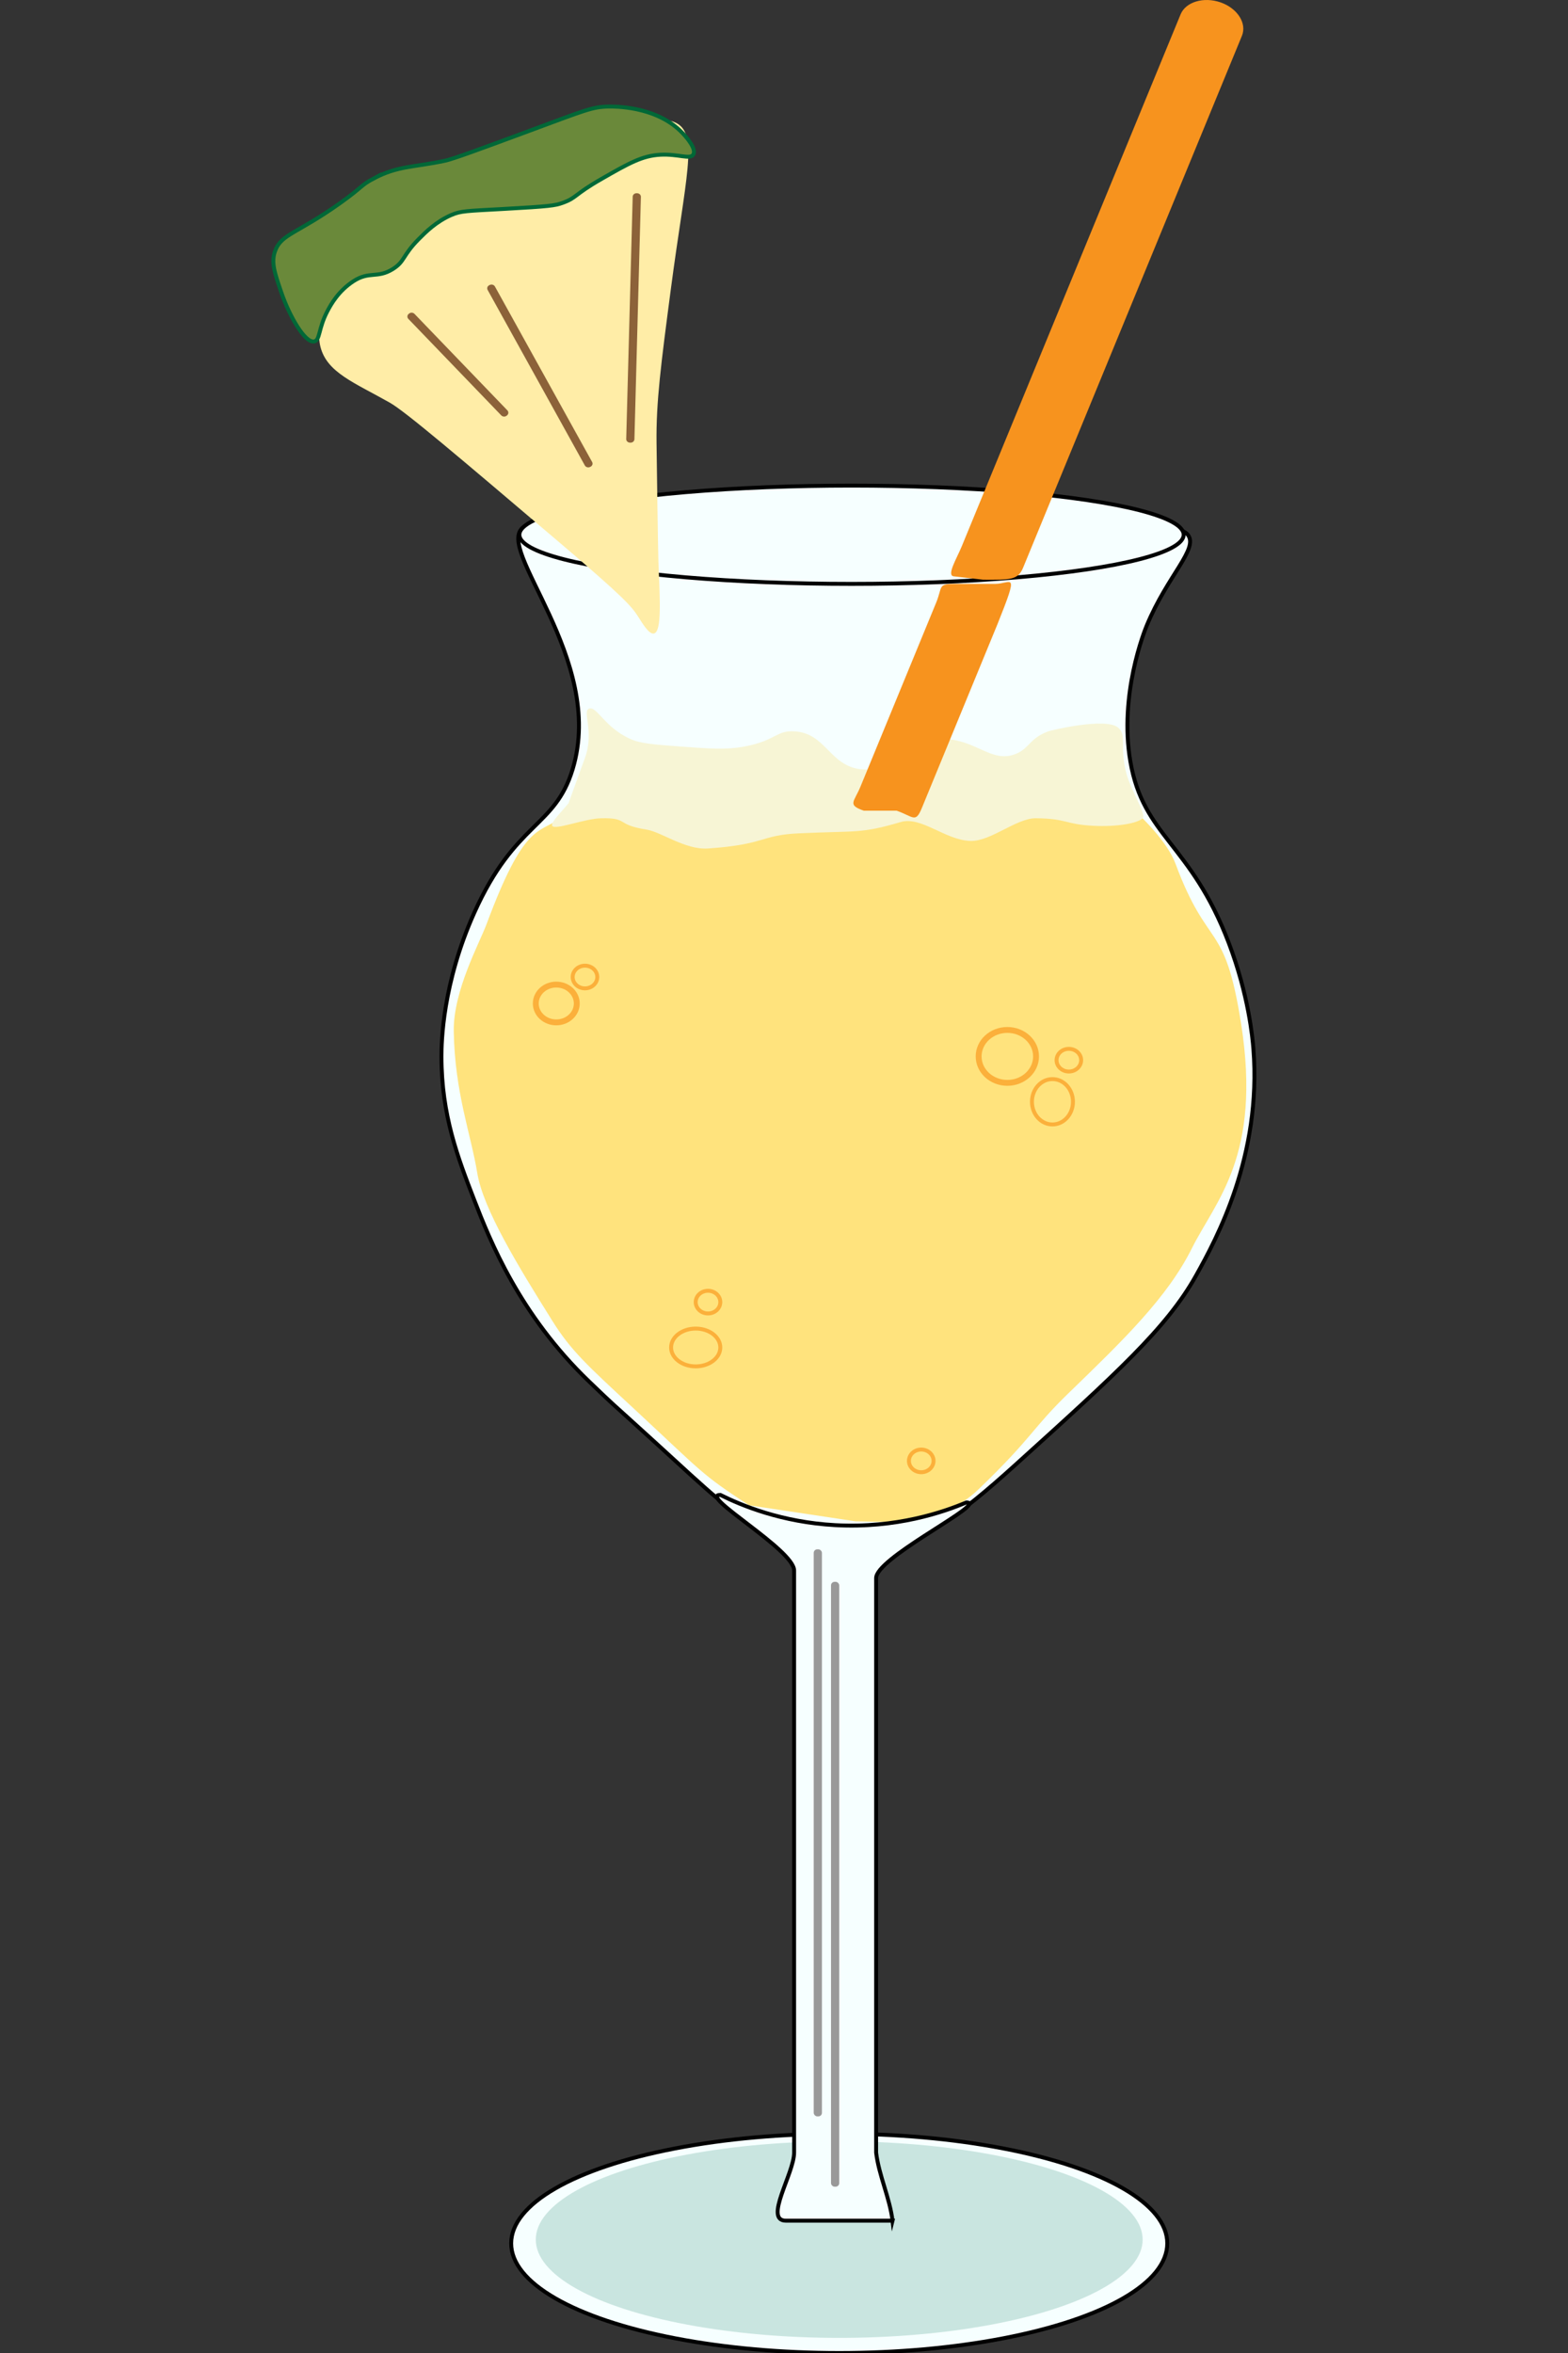<?xml version="1.0" encoding="UTF-8"?><svg id="Layer_1" xmlns="http://www.w3.org/2000/svg" viewBox="0 0 200 300"><rect x="0" y="0" width="200" height="300" fill="#333333" stroke="none"/><defs><style>.cls-1{fill:#f7f5d5;}.cls-2{fill:#f7931e;}.cls-3,.cls-4,.cls-5{fill:#ffe37d;}.cls-6{fill:#ffeda7;}.cls-7{fill:#999;}.cls-8{fill:#8c6239;}.cls-9{fill:#c9e5e0;}.cls-4,.cls-10,.cls-11{stroke-width:.5px;}.cls-4,.cls-10,.cls-11,.cls-5{stroke-miterlimit:10;}.cls-4,.cls-5{stroke:#fbb03b;}.cls-10{fill:#6a893a;stroke:#006837;}.cls-11{fill:#f6ffff;stroke:#000;}.cls-5{stroke-width:.75px;}</style></defs><ellipse class="cls-11" cx="107.043" cy="286.023" rx="41.843" ry="13.977"/><path class="cls-11" d="m83.507,183.848c-6.325-5.766-4.581-4.076-8.369-7.711-8.861-8.505-12.622-17.916-14.645-23.134-2.095-5.406-4.184-10.796-4.184-18.314,0-1.759.114-9.257,4.184-18.314,5.255-11.695,10.275-10.788,12.553-18.314,4.273-14.124-10.133-28.126-6.276-30.845,1.226-.865,2.969.349,8.369,1.928,5.595,1.636,9.658,2.055,17.783,2.892,4.616.476,19.269,1.985,34.52-.964,3.815-.738,7.675-1.266,11.507-1.928,9.157-1.581,11.62-2.12,12.553-.964,1.418,1.758-2.555,5.136-5.23,11.567-.27.648-3.565,8.814-2.092,17.35,1.652,9.577,7.717,10.422,12.553,23.134,2.539,6.675,3.032,12.133,3.138,13.495,1.065,13.61-4.667,24.171-7.322,28.917-3.733,6.672-10.16,12.48-23.013,24.098-7.493,6.773-11.726,9.787-17.783,10.603-7.012.945-12.767-1.555-13.599-1.928-4.496-2.017-7.747-5.279-14.645-11.567Z"/><path class="cls-3" d="m109.136,193.965c3.667,0,10.455.942,15.691-4.095,6.984-6.72,6.752-7.685,11.507-12.285,7.028-6.801,12.569-12.175,15.691-18.428,3.025-6.059,8.936-11.746,6.276-28.666-2.092-13.309-4.184-9.121-8.369-20.382-1.044-2.811-4.379-6.092-6.276-7.711-1.35-1.153,3.751-1.587-6.416.067-8.557,1.391-8.129,1.916-11.507,2.048-7.146.278-7.819-2.12-14.645-2.048-6.152.065-6.215,2.019-14.645,3.071-2.944.368-.715.346-7.183-.639-4.255-.648-5.049-1.858-13.599-3.071-3.753-.533-3.447,1.988-4.184,2.5-2.889,2.008-4.631.654-9.415,13.495-.906,2.433-4.275,8.539-4.184,13.695.138,7.82,2.17,13.01,2.998,18.043.752,4.574,5.153,11.78,9.554,18.813,2.403,3.839,4.391,5.631,10.461,11.262,8.826,8.189,8.49,8.27,14.645,12.285"/><ellipse class="cls-5" cx="128.488" cy="134.688" rx="3.661" ry="3.374"/><ellipse class="cls-4" cx="134.241" cy="140.472" rx="2.615" ry="2.892"/><ellipse class="cls-5" cx="70.954" cy="127.941" rx="2.615" ry="2.41"/><ellipse class="cls-4" cx="88.737" cy="171.799" rx="3.138" ry="2.41"/><ellipse class="cls-4" cx="90.306" cy="166.016" rx="1.569" ry="1.446"/><ellipse class="cls-4" cx="136.333" cy="135.17" rx="1.569" ry="1.446"/><ellipse class="cls-4" cx="74.615" cy="124.567" rx="1.569" ry="1.446"/><ellipse class="cls-4" cx="117.504" cy="186.258" rx="1.569" ry="1.446"/><path class="cls-1" d="m75.138,90.348c-.919.307.698,2.917-.523,6.265-1.204,3.303-2.092,5.783-2.092,5.783-.675.866-2.335,2.468-2.092,2.892.347.604,4.11-.923,6.276-.964,3.512-.067,1.794.831,5.753,1.446,1.886.293,4.944,2.609,7.845,2.41,7.357-.505,6.69-1.7,11.507-1.928,7.541-.357,7.923.075,13.076-1.446,2.623-.774,5.684,2.318,8.892,2.41,2.616.075,5.858-2.92,8.369-2.892,3.985.045,3.675.779,7.322.964,2.915.148,5.613-.295,6.276-.964.513-.518-1.463-3.396-2.092-5.783-.907-3.441.149-4.789-1.046-5.783-1.572-1.308-8.475.329-8.892.482-2.429.894-2.389,2.182-4.184,2.892-3.108,1.228-5.023-1.922-9.415-1.928-5.214-.007-6.309,4.427-10.461,3.856-3.882-.534-4.342-4.604-8.369-4.82-2.286-.122-2.322,1.179-6.276,1.928-2.378.45-4.375.3-8.369,0-3.324-.25-4.986-.375-6.276-.964-3.305-1.509-4.224-4.192-5.23-3.856Z"/><ellipse class="cls-9" cx="107.043" cy="285.541" rx="38.704" ry="12.531"/><path class="cls-11" d="m113.843,283.131h-13.599c-2.877,0,1.046-6.024,1.046-8.675v-74.222c0-2.651-12.291-9.639-9.415-9.639,2.743,1.367,7.849,3.482,14.645,3.856,7.811.429,13.821-1.663,16.737-2.892.192-.004.325.027.368.11.465.898-11.874,7.074-11.874,9.53v73.258c.349,2.892,1.743,5.783,2.092,8.675Z"/><rect class="cls-7" x="105.997" y="201.681" width="1.046" height="77.113" rx=".449" ry=".449"/><rect class="cls-7" x="103.791" y="197.535" width="1.046" height="72.294" rx=".449" ry=".449"/><ellipse class="cls-11" cx="108.612" cy="68.178" rx="42.366" ry="6.265"/><path class="cls-2" d="m121.686,73.484l3.707.427c3.433.016,4.448.066,5.102-1.524L158.41,4.564c.654-1.59-.571-3.507-2.722-4.259h0c-2.152-.752-4.448-.066-5.102,1.524l-27.914,67.824c-.654,1.59-2.005,3.768-.985,3.831Z"/><path class="cls-2" d="m110.182,103.361h4.184c2.152.752,2.4,1.642,3.216-.341l9.652-23.452c2.822-7.052,1.776-5.124-.316-5.124h-5.23c-2.092,0-1.463.407-2.279,2.39l-9.652,23.452c-.816,1.983-1.728,2.323.424,3.075Z"/><path class="cls-6" d="m40.874,44.219c.825,3.277,4.29,4.545,8.832,7.112,1.983,1.121,8.537,6.69,21.646,17.828,8.376,7.117,9.235,8.208,10.01,9.409.603.935,1.411,2.334,2.044,2.201,1.028-.216.768-4.31.585-8.965,0,0-.078-1.992-.248-15.346-.066-5.216.565-10.018,1.828-19.622,1.861-14.153,3.529-19.573.754-21.121-2.502-1.395-7.287,1.098-8.551,1.757-3.492,1.82-3.167,3.21-6.404,4.756-2.722,1.3-3.324.494-9.417,1.853-4.617,1.03-6.953,1.581-8.343,3.352-1.558,1.986-.368,3.223-1.972,5.073-2.031,2.344-4.652,1.182-7.478,3.256-2.671,1.962-3.983,5.685-3.286,8.456Z"/><path class="cls-10" d="m47.584,22.798c-1.591.851-1.302,1.028-4.166,3.071-5.534,3.947-7.546,3.95-8.333,6.143-.519,1.447-.069,2.757.833,5.375.976,2.832,2.962,6.388,4.166,6.143.75-.153.513-1.643,1.667-3.839.484-.921,1.424-2.594,3.333-3.839,2.025-1.321,3.027-.314,5-1.536,1.577-.976,1.225-1.721,3.333-3.839.885-.89,2.223-2.235,4.166-3.071,1.193-.514,1.839-.502,6.666-.768,5.888-.324,6.556-.43,7.499-.768,1.849-.662,1.393-1.008,5-3.071,3.445-1.971,5.168-2.956,7.499-3.071,2.278-.113,3.733.624,4.166,0,.47-.677-.772-2.219-1.667-3.071-3.286-3.128-8.337-3.089-9.166-3.071-2.03.042-2.861.43-9.999,3.071-6.506,2.407-9.781,3.615-10.833,3.839-4.022.855-6.013.618-9.166,2.304Z"/><path class="cls-8" d="m80.35,56.436l.072.002c.268.006.492-.191.499-.437l.826-30.903c.007-.247-.207-.453-.475-.46l-.072-.002c-.268-.006-.492.191-.499.437l-.826,30.903c-.007.247.207.453.475.46Z"/><path class="cls-8" d="m75.316,59.51l-.064.03c-.238.112-.533.024-.655-.196l-12.4-22.38c-.122-.22-.026-.491.212-.604l.064-.03c.238-.112.533-.024.655.196l12.4,22.38c.122.22.026.491-.212.604Z"/><path class="cls-8" d="m64.678,52.956l-.054.044c-.2.164-.51.147-.687-.038l-11.852-12.306c-.178-.185-.159-.47.041-.633l.054-.044c.2-.164.51-.147.687.038l11.852,12.306c.178.185.159.47-.041.633Z"/></svg>